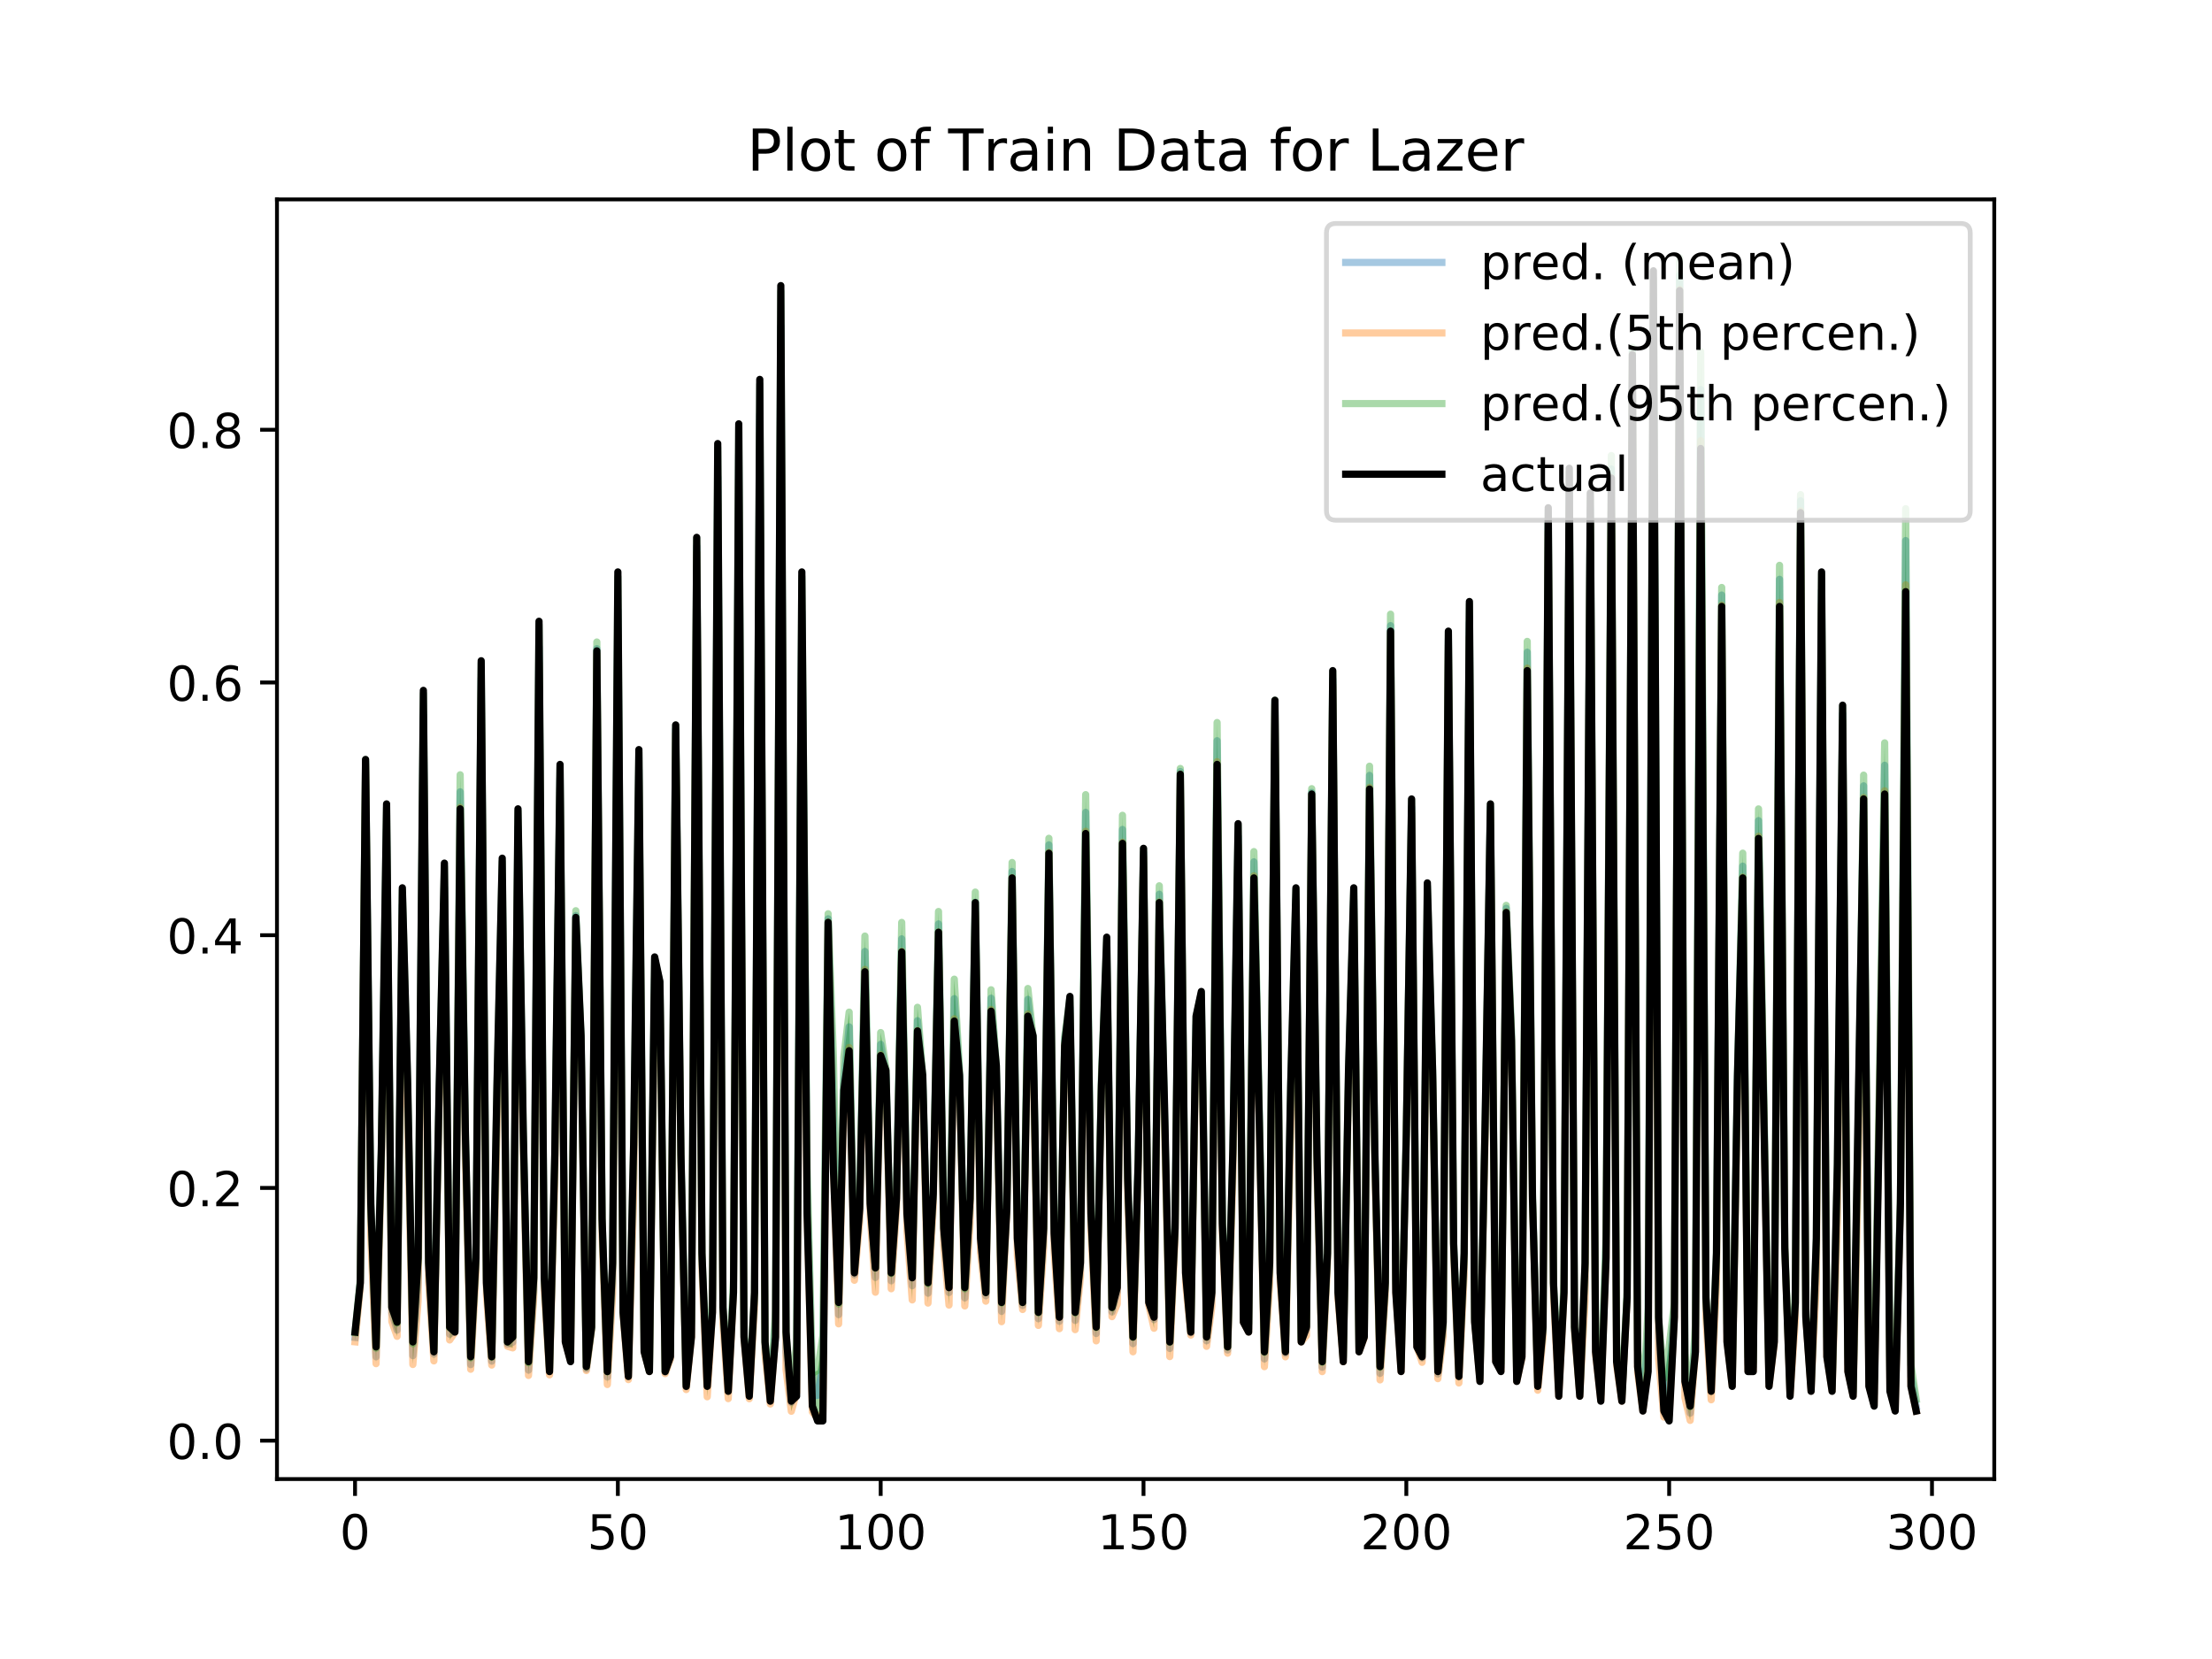 <?xml version="1.0" encoding="utf-8" standalone="no"?>
<!DOCTYPE svg PUBLIC "-//W3C//DTD SVG 1.1//EN"
  "http://www.w3.org/Graphics/SVG/1.1/DTD/svg11.dtd">
<!-- Created with matplotlib (http://matplotlib.org/) -->
<svg height="345pt" version="1.1" viewBox="0 0 460 345" width="460pt" xmlns="http://www.w3.org/2000/svg" xmlns:xlink="http://www.w3.org/1999/xlink">
 <defs>
  <style type="text/css">
*{stroke-linecap:butt;stroke-linejoin:round;}
  </style>
 </defs>
 <g id="figure_1">
  <g id="patch_1">
   <path d="M 0 345.6 
L 460.8 345.6 
L 460.8 0 
L 0 0 
z
" style="fill:#ffffff;"/>
  </g>
  <g id="axes_1">
   <g id="patch_2">
    <path d="M 57.6 307.584 
L 414.72 307.584 
L 414.72 41.472 
L 57.6 41.472 
z
" style="fill:#ffffff;"/>
   </g>
   <g id="PolyCollection_1">
    <path clip-path="url(#p6a849b1714)" d="M 73.833 277.132 
L 73.833 279.037 
L 74.926 267.666 
L 76.019 158.94 
L 77.112 257.078 
L 78.205 283.58 
L 79.298 242.571 
L 80.391 175.364 
L 81.485 274.806 
L 82.578 277.899 
L 83.671 190.361 
L 84.764 232.819 
L 85.857 283.754 
L 86.95 270.554 
L 88.043 152.17 
L 89.136 266.674 
L 90.229 283.006 
L 91.323 229.571 
L 92.416 187.491 
L 93.509 278.655 
L 94.602 277.058 
L 95.695 167.895 
L 96.788 241.206 
L 97.881 284.744 
L 98.974 264.83 
L 100.067 143.629 
L 101.161 269.25 
L 102.254 283.876 
L 103.347 235.721 
L 104.44 186.134 
L 105.533 279.963 
L 106.626 280.302 
L 107.719 174.661 
L 108.812 238.98 
L 109.905 286.032 
L 110.999 269.735 
L 112.092 137.909 
L 113.185 268.637 
L 114.278 285.915 
L 115.371 246.04 
L 116.464 163.846 
L 117.557 278.98 
L 118.65 282.962 
L 119.743 191.16 
L 120.837 217.413 
L 121.93 285.014 
L 123.023 276.644 
L 124.116 135.939 
L 125.209 256.988 
L 126.302 287.917 
L 127.395 268.961 
L 128.488 132.007 
L 129.581 273.567 
L 130.675 286.891 
L 131.768 248.546 
L 132.861 162.188 
L 133.954 281.06 
L 135.047 285.217 
L 136.14 206.719 
L 137.233 206.39 
L 138.326 285.655 
L 139.42 282.614 
L 140.513 152.613 
L 141.606 242.597 
L 142.699 288.965 
L 143.792 277.961 
L 144.885 114.861 
L 145.978 263.89 
L 147.071 290.47 
L 148.164 272.79 
L 149.258 104.288 
L 150.351 275.292 
L 151.444 290.854 
L 152.537 268.79 
L 153.63 99.704 
L 154.723 278.582 
L 155.816 290.871 
L 156.909 271.991 
L 158.002 90.171 
L 159.096 281.68 
L 160.189 291.973 
L 161.282 277.589 
L 162.375 72.49 
L 163.468 284.818 
L 164.561 293.481 
L 165.654 289.598 
L 166.747 133.535 
L 167.84 252.088 
L 168.934 293.6 
L 170.027 295.002 
L 171.12 293.833 
L 172.213 191.787 
L 173.306 242.004 
L 174.399 275.302 
L 175.492 228.781 
L 176.585 217.829 
L 177.678 266.238 
L 178.772 253.937 
L 179.865 201.582 
L 180.958 252.561 
L 182.051 268.723 
L 183.144 219.333 
L 184.237 225.606 
L 185.33 268.003 
L 186.423 251.519 
L 187.516 197.818 
L 188.61 255.948 
L 189.703 270.322 
L 190.796 214.291 
L 191.889 226.926 
L 192.982 270.985 
L 194.075 250.824 
L 195.168 193.82 
L 196.261 258.899 
L 197.354 271.397 
L 198.448 211.859 
L 199.541 225.721 
L 200.634 271.582 
L 201.727 254.385 
L 202.82 189.684 
L 203.913 260.574 
L 205.006 270.587 
L 206.099 209.934 
L 207.193 225.419 
L 208.286 274.855 
L 209.379 252.026 
L 210.472 182.522 
L 211.565 261.082 
L 212.658 272.319 
L 213.751 210.86 
L 214.844 221.023 
L 215.937 275.627 
L 217.031 259.434 
L 218.124 177.241 
L 219.217 259.955 
L 220.31 276.306 
L 221.403 217.303 
L 222.496 210.844 
L 223.589 276.506 
L 224.682 265.529 
L 225.775 172.864 
L 226.869 255.917 
L 227.962 278.841 
L 229.055 225.544 
L 230.148 199.163 
L 231.241 273.808 
L 232.334 271.194 
L 233.427 175.143 
L 234.52 249.296 
L 235.613 281.116 
L 236.707 243.214 
L 237.8 178.17 
L 238.893 271.42 
L 239.986 276.219 
L 241.079 187.555 
L 242.172 234.315 
L 243.265 282.112 
L 244.358 258.014 
L 245.451 160.976 
L 246.545 266.772 
L 247.638 277.64 
L 248.731 215.865 
L 249.824 210.029 
L 250.917 279.981 
L 252.01 271.579 
L 253.103 158.392 
L 254.196 256.619 
L 255.289 281.406 
L 256.383 244.67 
L 257.476 175.719 
L 258.569 274.915 
L 259.662 276.992 
L 260.755 182.131 
L 261.848 233.093 
L 262.941 284.207 
L 264.034 266.985 
L 265.127 146.583 
L 266.221 266.645 
L 267.314 282.159 
L 268.407 233.858 
L 269.5 189.003 
L 270.593 279.034 
L 271.686 277.737 
L 272.779 165.351 
L 273.872 244.167 
L 274.966 285.236 
L 276.059 262.869 
L 277.152 142.471 
L 278.245 270.027 
L 279.338 283.183 
L 280.431 225.689 
L 281.524 188.969 
L 282.617 281.065 
L 283.71 278.242 
L 284.804 163.732 
L 285.897 242.027 
L 286.99 286.958 
L 288.083 269.046 
L 289.176 131.692 
L 290.269 268.856 
L 291.362 285.201 
L 292.455 235.856 
L 293.548 169.154 
L 294.642 279.966 
L 295.735 283.305 
L 296.828 192.977 
L 297.921 224.339 
L 299.014 286.7 
L 300.107 277.918 
L 301.2 134.212 
L 302.293 260.741 
L 303.386 287.596 
L 304.48 265.161 
L 305.573 132.405 
L 306.666 274.922 
L 307.759 287.161 
L 308.852 236.41 
L 309.945 168.742 
L 311.038 283.057 
L 312.131 285.124 
L 313.224 189.65 
L 314.318 216.26 
L 315.411 287.234 
L 316.504 282.459 
L 317.597 138.93 
L 318.69 249.864 
L 319.783 289.099 
L 320.876 278.23 
L 321.969 110.528 
L 323.062 269.751 
L 324.156 290.35 
L 325.249 269.251 
L 326.342 105.249 
L 327.435 277.378 
L 328.528 290.327 
L 329.621 270.578 
L 330.714 108.011 
L 331.807 281.643 
L 332.9 291.247 
L 333.994 261.135 
L 335.087 99.374 
L 336.18 283.864 
L 337.273 291.366 
L 338.366 270.014 
L 339.459 73.697 
L 340.552 285.393 
L 341.645 293.37 
L 342.739 284.028 
L 343.832 76.73 
L 344.925 282.54 
L 346.018 294.694 
L 347.111 294.274 
L 348.204 273.664 
L 349.297 60.195 
L 350.39 290.62 
L 351.483 295.381 
L 352.577 280.808 
L 353.67 91.651 
L 354.763 274.03 
L 355.856 291.095 
L 356.949 267.09 
L 358.042 125.811 
L 359.135 278.899 
L 360.228 288.185 
L 361.321 227.818 
L 362.415 182.391 
L 363.508 285.087 
L 364.601 285.108 
L 365.694 173.88 
L 366.787 230.536 
L 367.88 288.23 
L 368.973 279.712 
L 370.066 125.282 
L 371.159 259.543 
L 372.253 290.209 
L 373.346 274.645 
L 374.439 106.251 
L 375.532 273.905 
L 376.625 289.283 
L 377.718 266.708 
L 378.811 125.641 
L 379.904 282.1 
L 380.997 289.253 
L 382.091 254.287 
L 383.184 149.838 
L 384.277 285.077 
L 385.37 290.273 
L 386.463 242.715 
L 387.556 165.849 
L 388.649 287.988 
L 389.742 292.178 
L 390.835 231.389 
L 391.929 164.435 
L 393.022 288.928 
L 394.115 293.268 
L 395.208 250.25 
L 396.301 121.611 
L 397.394 288.158 
L 398.487 293.418 
L 398.487 291.015 
L 398.487 291.015 
L 397.394 283.786 
L 396.301 105.786 
L 395.208 249.21 
L 394.115 288.729 
L 393.022 285.042 
L 391.929 154.486 
L 390.835 225.079 
L 389.742 287.563 
L 388.649 284.285 
L 387.556 161.195 
L 386.463 231.522 
L 385.37 289.348 
L 384.277 281.887 
L 383.184 146.841 
L 382.091 243.163 
L 380.997 288.062 
L 379.904 277.991 
L 378.811 119.386 
L 377.718 258.011 
L 376.625 287.909 
L 375.532 273.248 
L 374.439 102.861 
L 373.346 268.641 
L 372.253 288.393 
L 371.159 259.022 
L 370.066 117.567 
L 368.973 277.738 
L 367.88 286.587 
L 366.787 226.297 
L 365.694 168.218 
L 364.601 283.335 
L 363.508 282.136 
L 362.415 177.42 
L 361.321 223.38 
L 360.228 286.537 
L 359.135 275.093 
L 358.042 122.169 
L 356.949 260.82 
L 355.856 286.89 
L 354.763 270.044 
L 353.67 73.134 
L 352.577 275.511 
L 351.483 292.535 
L 350.39 281.482 
L 349.297 53.568 
L 348.204 270.842 
L 347.111 280.072 
L 346.018 286.69 
L 344.925 274.326 
L 343.832 57.948 
L 342.739 272.14 
L 341.645 291.375 
L 340.552 280.674 
L 339.459 72.219 
L 338.366 268.72 
L 337.273 290.07 
L 336.18 279.386 
L 335.087 94.736 
L 333.994 256.44 
L 332.9 288.809 
L 331.807 278.017 
L 330.714 102.918 
L 329.621 263.01 
L 328.528 289.307 
L 327.435 276.059 
L 326.342 98.16 
L 325.249 266.917 
L 324.156 286.394 
L 323.062 266.909 
L 321.969 106.036 
L 320.876 276.04 
L 319.783 286.945 
L 318.69 248.569 
L 317.597 133.38 
L 316.504 280.221 
L 315.411 286.023 
L 314.318 214.161 
L 313.224 188.276 
L 312.131 283.521 
L 311.038 281.055 
L 309.945 167.221 
L 308.852 233.037 
L 307.759 285.827 
L 306.666 274.133 
L 305.573 125.649 
L 304.48 261.042 
L 303.386 284.788 
L 302.293 258.585 
L 301.2 131.442 
L 300.107 275.223 
L 299.014 285.116 
L 297.921 222.721 
L 296.828 184.275 
L 295.735 281.623 
L 294.642 278.792 
L 293.548 166.362 
L 292.455 234.851 
L 291.362 282.872 
L 290.269 266.469 
L 289.176 127.725 
L 288.083 266.86 
L 286.99 284.324 
L 285.897 239.163 
L 284.804 159.335 
L 283.71 277.417 
L 282.617 280.259 
L 281.524 184.934 
L 280.431 222.863 
L 279.338 282.242 
L 278.245 267.54 
L 277.152 139.686 
L 276.059 260.649 
L 274.966 283.305 
L 273.872 240.267 
L 272.779 164.01 
L 271.686 275.57 
L 270.593 278.493 
L 269.5 184.936 
L 268.407 226.265 
L 267.314 280.994 
L 266.221 263.015 
L 265.127 145.625 
L 264.034 262.795 
L 262.941 281.232 
L 261.848 229.943 
L 260.755 177.097 
L 259.662 275.299 
L 258.569 273.199 
L 257.476 171.621 
L 256.383 239.154 
L 255.289 280.146 
L 254.196 252.035 
L 253.103 150.257 
L 252.01 267.983 
L 250.917 278.062 
L 249.824 206.55 
L 248.731 211.385 
L 247.638 276.844 
L 246.545 263.412 
L 245.451 159.81 
L 244.358 254.65 
L 243.265 279.139 
L 242.172 230.024 
L 241.079 184.208 
L 239.986 273 
L 238.893 269.78 
L 237.8 176.51 
L 236.707 240.625 
L 235.613 278.119 
L 234.52 244.622 
L 233.427 169.546 
L 232.334 266.627 
L 231.241 271.957 
L 230.148 195.302 
L 229.055 223.69 
L 227.962 276.075 
L 226.869 250.315 
L 225.775 165.252 
L 224.682 262.315 
L 223.589 273.024 
L 222.496 207.527 
L 221.403 215.659 
L 220.31 273.83 
L 219.217 254.21 
L 218.124 174.334 
L 217.031 255.331 
L 215.937 273.014 
L 214.844 215.704 
L 213.751 205.565 
L 212.658 270.882 
L 211.565 255.431 
L 210.472 179.364 
L 209.379 250.102 
L 208.286 270.98 
L 207.193 221.708 
L 206.099 205.829 
L 205.006 268.785 
L 203.913 255.633 
L 202.82 185.516 
L 201.727 249.254 
L 200.634 268.019 
L 199.541 222.546 
L 198.448 203.626 
L 197.354 266.889 
L 196.261 255.059 
L 195.168 189.553 
L 194.075 247.709 
L 192.982 266.952 
L 191.889 223.666 
L 190.796 209.475 
L 189.703 265.601 
L 188.61 250.887 
L 187.516 191.826 
L 186.423 247.807 
L 185.33 264.84 
L 184.237 222.169 
L 183.144 214.727 
L 182.051 263.708 
L 180.958 249.165 
L 179.865 194.664 
L 178.772 250.449 
L 177.678 264.251 
L 176.585 210.482 
L 175.492 219.769 
L 174.399 271.152 
L 173.306 219.607 
L 172.213 190.019 
L 171.12 277.771 
L 170.027 284.962 
L 168.934 285.582 
L 167.84 242.785 
L 166.747 119.926 
L 165.654 279.361 
L 164.561 290.043 
L 163.468 277.42 
L 162.375 60.597 
L 161.282 272.473 
L 160.189 289.639 
L 159.096 279.107 
L 158.002 79.948 
L 156.909 269.115 
L 155.816 287.606 
L 154.723 277.547 
L 153.63 88.868 
L 152.537 266.318 
L 151.444 286.917 
L 150.351 272.101 
L 149.258 93.067 
L 148.164 270.051 
L 147.071 285.39 
L 145.978 260.903 
L 144.885 111.981 
L 143.792 274.725 
L 142.699 287.862 
L 141.606 240.265 
L 140.513 150.815 
L 139.42 280.92 
L 138.326 285.18 
L 137.233 204.271 
L 136.14 199.578 
L 135.047 285.122 
L 133.954 280.527 
L 132.861 156.513 
L 131.768 239.018 
L 130.675 284.782 
L 129.581 272.602 
L 128.488 119.962 
L 127.395 263.192 
L 126.302 285.274 
L 125.209 253.575 
L 124.116 133.507 
L 123.023 276.02 
L 121.93 284.258 
L 120.837 215.596 
L 119.743 189.389 
L 118.65 280.42 
L 117.557 277.488 
L 116.464 159.334 
L 115.371 240.53 
L 114.278 284.525 
L 113.185 265.642 
L 112.092 129.92 
L 110.999 266.08 
L 109.905 283.406 
L 108.812 235.213 
L 107.719 168.686 
L 106.626 278.12 
L 105.533 279.106 
L 104.44 179.17 
L 103.347 226.629 
L 102.254 282.24 
L 101.161 265.802 
L 100.067 137.878 
L 98.974 261.637 
L 97.881 282.371 
L 96.788 236.226 
L 95.695 161.123 
L 94.602 276.443 
L 93.509 276.147 
L 92.416 180.243 
L 91.323 226.803 
L 90.229 280.534 
L 89.136 261.951 
L 88.043 144.241 
L 86.95 262.197 
L 85.857 279.443 
L 84.764 225.173 
L 83.671 185.12 
L 82.578 275.148 
L 81.485 271.887 
L 80.391 167.951 
L 79.298 239.336 
L 78.205 280.353 
L 77.112 250.474 
L 76.019 157.966 
L 74.926 265.964 
L 73.833 277.132 
z
" style="fill:#008000;fill-opacity:0.4;"/>
   </g>
   <g id="matplotlib.axis_1">
    <g id="xtick_1">
     <g id="line2d_1">
      <defs>
       <path d="M 0 0 
L 0 3.5 
" id="m2c2a3cfc69" style="stroke:#000000;stroke-width:0.8;"/>
      </defs>
      <g>
       <use style="stroke:#000000;stroke-width:0.8;" x="73.833" xlink:href="#m2c2a3cfc69" y="307.584"/>
      </g>
     </g>
     <g id="text_1">
      <!-- 0 -->
      <defs>
       <path d="M 31.781 66.406 
Q 24.172 66.406 20.328 58.906 
Q 16.5 51.422 16.5 36.375 
Q 16.5 21.391 20.328 13.891 
Q 24.172 6.391 31.781 6.391 
Q 39.453 6.391 43.281 13.891 
Q 47.125 21.391 47.125 36.375 
Q 47.125 51.422 43.281 58.906 
Q 39.453 66.406 31.781 66.406 
z
M 31.781 74.219 
Q 44.047 74.219 50.516 64.516 
Q 56.984 54.828 56.984 36.375 
Q 56.984 17.969 50.516 8.266 
Q 44.047 -1.422 31.781 -1.422 
Q 19.531 -1.422 13.062 8.266 
Q 6.594 17.969 6.594 36.375 
Q 6.594 54.828 13.062 64.516 
Q 19.531 74.219 31.781 74.219 
z
" id="DejaVuSans-30"/>
      </defs>
      <g transform="translate(70.651 322.182)scale(0.1 -0.1)">
       <use xlink:href="#DejaVuSans-30"/>
      </g>
     </g>
    </g>
    <g id="xtick_2">
     <g id="line2d_2">
      <g>
       <use style="stroke:#000000;stroke-width:0.8;" x="128.488" xlink:href="#m2c2a3cfc69" y="307.584"/>
      </g>
     </g>
     <g id="text_2">
      <!-- 50 -->
      <defs>
       <path d="M 10.797 72.906 
L 49.516 72.906 
L 49.516 64.594 
L 19.828 64.594 
L 19.828 46.734 
Q 21.969 47.469 24.109 47.828 
Q 26.266 48.188 28.422 48.188 
Q 40.625 48.188 47.75 41.5 
Q 54.891 34.812 54.891 23.391 
Q 54.891 11.625 47.562 5.094 
Q 40.234 -1.422 26.906 -1.422 
Q 22.312 -1.422 17.547 -0.641 
Q 12.797 0.141 7.719 1.703 
L 7.719 11.625 
Q 12.109 9.234 16.797 8.062 
Q 21.484 6.891 26.703 6.891 
Q 35.156 6.891 40.078 11.328 
Q 45.016 15.766 45.016 23.391 
Q 45.016 31 40.078 35.438 
Q 35.156 39.891 26.703 39.891 
Q 22.75 39.891 18.812 39.016 
Q 14.891 38.141 10.797 36.281 
z
" id="DejaVuSans-35"/>
      </defs>
      <g transform="translate(122.126 322.182)scale(0.1 -0.1)">
       <use xlink:href="#DejaVuSans-35"/>
       <use x="63.623" xlink:href="#DejaVuSans-30"/>
      </g>
     </g>
    </g>
    <g id="xtick_3">
     <g id="line2d_3">
      <g>
       <use style="stroke:#000000;stroke-width:0.8;" x="183.144" xlink:href="#m2c2a3cfc69" y="307.584"/>
      </g>
     </g>
     <g id="text_3">
      <!-- 100 -->
      <defs>
       <path d="M 12.406 8.297 
L 28.516 8.297 
L 28.516 63.922 
L 10.984 60.406 
L 10.984 69.391 
L 28.422 72.906 
L 38.281 72.906 
L 38.281 8.297 
L 54.391 8.297 
L 54.391 0 
L 12.406 0 
z
" id="DejaVuSans-31"/>
      </defs>
      <g transform="translate(173.6 322.182)scale(0.1 -0.1)">
       <use xlink:href="#DejaVuSans-31"/>
       <use x="63.623" xlink:href="#DejaVuSans-30"/>
       <use x="127.246" xlink:href="#DejaVuSans-30"/>
      </g>
     </g>
    </g>
    <g id="xtick_4">
     <g id="line2d_4">
      <g>
       <use style="stroke:#000000;stroke-width:0.8;" x="237.8" xlink:href="#m2c2a3cfc69" y="307.584"/>
      </g>
     </g>
     <g id="text_4">
      <!-- 150 -->
      <g transform="translate(228.256 322.182)scale(0.1 -0.1)">
       <use xlink:href="#DejaVuSans-31"/>
       <use x="63.623" xlink:href="#DejaVuSans-35"/>
       <use x="127.246" xlink:href="#DejaVuSans-30"/>
      </g>
     </g>
    </g>
    <g id="xtick_5">
     <g id="line2d_5">
      <g>
       <use style="stroke:#000000;stroke-width:0.8;" x="292.455" xlink:href="#m2c2a3cfc69" y="307.584"/>
      </g>
     </g>
     <g id="text_5">
      <!-- 200 -->
      <defs>
       <path d="M 19.188 8.297 
L 53.609 8.297 
L 53.609 0 
L 7.328 0 
L 7.328 8.297 
Q 12.938 14.109 22.625 23.891 
Q 32.328 33.688 34.812 36.531 
Q 39.547 41.844 41.422 45.531 
Q 43.312 49.219 43.312 52.781 
Q 43.312 58.594 39.234 62.25 
Q 35.156 65.922 28.609 65.922 
Q 23.969 65.922 18.812 64.312 
Q 13.672 62.703 7.812 59.422 
L 7.812 69.391 
Q 13.766 71.781 18.938 73 
Q 24.125 74.219 28.422 74.219 
Q 39.75 74.219 46.484 68.547 
Q 53.219 62.891 53.219 53.422 
Q 53.219 48.922 51.531 44.891 
Q 49.859 40.875 45.406 35.406 
Q 44.188 33.984 37.641 27.219 
Q 31.109 20.453 19.188 8.297 
z
" id="DejaVuSans-32"/>
      </defs>
      <g transform="translate(282.912 322.182)scale(0.1 -0.1)">
       <use xlink:href="#DejaVuSans-32"/>
       <use x="63.623" xlink:href="#DejaVuSans-30"/>
       <use x="127.246" xlink:href="#DejaVuSans-30"/>
      </g>
     </g>
    </g>
    <g id="xtick_6">
     <g id="line2d_6">
      <g>
       <use style="stroke:#000000;stroke-width:0.8;" x="347.111" xlink:href="#m2c2a3cfc69" y="307.584"/>
      </g>
     </g>
     <g id="text_6">
      <!-- 250 -->
      <g transform="translate(337.567 322.182)scale(0.1 -0.1)">
       <use xlink:href="#DejaVuSans-32"/>
       <use x="63.623" xlink:href="#DejaVuSans-35"/>
       <use x="127.246" xlink:href="#DejaVuSans-30"/>
      </g>
     </g>
    </g>
    <g id="xtick_7">
     <g id="line2d_7">
      <g>
       <use style="stroke:#000000;stroke-width:0.8;" x="401.767" xlink:href="#m2c2a3cfc69" y="307.584"/>
      </g>
     </g>
     <g id="text_7">
      <!-- 300 -->
      <defs>
       <path d="M 40.578 39.312 
Q 47.656 37.797 51.625 33 
Q 55.609 28.219 55.609 21.188 
Q 55.609 10.406 48.188 4.484 
Q 40.766 -1.422 27.094 -1.422 
Q 22.516 -1.422 17.656 -0.516 
Q 12.797 0.391 7.625 2.203 
L 7.625 11.719 
Q 11.719 9.328 16.594 8.109 
Q 21.484 6.891 26.812 6.891 
Q 36.078 6.891 40.938 10.547 
Q 45.797 14.203 45.797 21.188 
Q 45.797 27.641 41.281 31.266 
Q 36.766 34.906 28.719 34.906 
L 20.219 34.906 
L 20.219 43.016 
L 29.109 43.016 
Q 36.375 43.016 40.234 45.922 
Q 44.094 48.828 44.094 54.297 
Q 44.094 59.906 40.109 62.906 
Q 36.141 65.922 28.719 65.922 
Q 24.656 65.922 20.016 65.031 
Q 15.375 64.156 9.812 62.312 
L 9.812 71.094 
Q 15.438 72.656 20.344 73.438 
Q 25.25 74.219 29.594 74.219 
Q 40.828 74.219 47.359 69.109 
Q 53.906 64.016 53.906 55.328 
Q 53.906 49.266 50.438 45.094 
Q 46.969 40.922 40.578 39.312 
z
" id="DejaVuSans-33"/>
      </defs>
      <g transform="translate(392.223 322.182)scale(0.1 -0.1)">
       <use xlink:href="#DejaVuSans-33"/>
       <use x="63.623" xlink:href="#DejaVuSans-30"/>
       <use x="127.246" xlink:href="#DejaVuSans-30"/>
      </g>
     </g>
    </g>
   </g>
   <g id="matplotlib.axis_2">
    <g id="ytick_1">
     <g id="line2d_8">
      <defs>
       <path d="M 0 0 
L -3.5 0 
" id="m2bbc1c40f9" style="stroke:#000000;stroke-width:0.8;"/>
      </defs>
      <g>
       <use style="stroke:#000000;stroke-width:0.8;" x="57.6" xlink:href="#m2bbc1c40f9" y="299.594"/>
      </g>
     </g>
     <g id="text_8">
      <!-- 0.0 -->
      <defs>
       <path d="M 10.688 12.406 
L 21 12.406 
L 21 0 
L 10.688 0 
z
" id="DejaVuSans-2e"/>
      </defs>
      <g transform="translate(34.697 303.393)scale(0.1 -0.1)">
       <use xlink:href="#DejaVuSans-30"/>
       <use x="63.623" xlink:href="#DejaVuSans-2e"/>
       <use x="95.41" xlink:href="#DejaVuSans-30"/>
      </g>
     </g>
    </g>
    <g id="ytick_2">
     <g id="line2d_9">
      <g>
       <use style="stroke:#000000;stroke-width:0.8;" x="57.6" xlink:href="#m2bbc1c40f9" y="247.038"/>
      </g>
     </g>
     <g id="text_9">
      <!-- 0.2 -->
      <g transform="translate(34.697 250.837)scale(0.1 -0.1)">
       <use xlink:href="#DejaVuSans-30"/>
       <use x="63.623" xlink:href="#DejaVuSans-2e"/>
       <use x="95.41" xlink:href="#DejaVuSans-32"/>
      </g>
     </g>
    </g>
    <g id="ytick_3">
     <g id="line2d_10">
      <g>
       <use style="stroke:#000000;stroke-width:0.8;" x="57.6" xlink:href="#m2bbc1c40f9" y="194.482"/>
      </g>
     </g>
     <g id="text_10">
      <!-- 0.4 -->
      <defs>
       <path d="M 37.797 64.312 
L 12.891 25.391 
L 37.797 25.391 
z
M 35.203 72.906 
L 47.609 72.906 
L 47.609 25.391 
L 58.016 25.391 
L 58.016 17.188 
L 47.609 17.188 
L 47.609 0 
L 37.797 0 
L 37.797 17.188 
L 4.891 17.188 
L 4.891 26.703 
z
" id="DejaVuSans-34"/>
      </defs>
      <g transform="translate(34.697 198.281)scale(0.1 -0.1)">
       <use xlink:href="#DejaVuSans-30"/>
       <use x="63.623" xlink:href="#DejaVuSans-2e"/>
       <use x="95.41" xlink:href="#DejaVuSans-34"/>
      </g>
     </g>
    </g>
    <g id="ytick_4">
     <g id="line2d_11">
      <g>
       <use style="stroke:#000000;stroke-width:0.8;" x="57.6" xlink:href="#m2bbc1c40f9" y="141.926"/>
      </g>
     </g>
     <g id="text_11">
      <!-- 0.6 -->
      <defs>
       <path d="M 33.016 40.375 
Q 26.375 40.375 22.484 35.828 
Q 18.609 31.297 18.609 23.391 
Q 18.609 15.531 22.484 10.953 
Q 26.375 6.391 33.016 6.391 
Q 39.656 6.391 43.531 10.953 
Q 47.406 15.531 47.406 23.391 
Q 47.406 31.297 43.531 35.828 
Q 39.656 40.375 33.016 40.375 
z
M 52.594 71.297 
L 52.594 62.312 
Q 48.875 64.062 45.094 64.984 
Q 41.312 65.922 37.594 65.922 
Q 27.828 65.922 22.672 59.328 
Q 17.531 52.734 16.797 39.406 
Q 19.672 43.656 24.016 45.922 
Q 28.375 48.188 33.594 48.188 
Q 44.578 48.188 50.953 41.516 
Q 57.328 34.859 57.328 23.391 
Q 57.328 12.156 50.688 5.359 
Q 44.047 -1.422 33.016 -1.422 
Q 20.359 -1.422 13.672 8.266 
Q 6.984 17.969 6.984 36.375 
Q 6.984 53.656 15.188 63.938 
Q 23.391 74.219 37.203 74.219 
Q 40.922 74.219 44.703 73.484 
Q 48.484 72.75 52.594 71.297 
z
" id="DejaVuSans-36"/>
      </defs>
      <g transform="translate(34.697 145.725)scale(0.1 -0.1)">
       <use xlink:href="#DejaVuSans-30"/>
       <use x="63.623" xlink:href="#DejaVuSans-2e"/>
       <use x="95.41" xlink:href="#DejaVuSans-36"/>
      </g>
     </g>
    </g>
    <g id="ytick_5">
     <g id="line2d_12">
      <g>
       <use style="stroke:#000000;stroke-width:0.8;" x="57.6" xlink:href="#m2bbc1c40f9" y="89.37"/>
      </g>
     </g>
     <g id="text_12">
      <!-- 0.8 -->
      <defs>
       <path d="M 31.781 34.625 
Q 24.75 34.625 20.719 30.859 
Q 16.703 27.094 16.703 20.516 
Q 16.703 13.922 20.719 10.156 
Q 24.75 6.391 31.781 6.391 
Q 38.812 6.391 42.859 10.172 
Q 46.922 13.969 46.922 20.516 
Q 46.922 27.094 42.891 30.859 
Q 38.875 34.625 31.781 34.625 
z
M 21.922 38.812 
Q 15.578 40.375 12.031 44.719 
Q 8.5 49.078 8.5 55.328 
Q 8.5 64.062 14.719 69.141 
Q 20.953 74.219 31.781 74.219 
Q 42.672 74.219 48.875 69.141 
Q 55.078 64.062 55.078 55.328 
Q 55.078 49.078 51.531 44.719 
Q 48 40.375 41.703 38.812 
Q 48.828 37.156 52.797 32.312 
Q 56.781 27.484 56.781 20.516 
Q 56.781 9.906 50.312 4.234 
Q 43.844 -1.422 31.781 -1.422 
Q 19.734 -1.422 13.25 4.234 
Q 6.781 9.906 6.781 20.516 
Q 6.781 27.484 10.781 32.312 
Q 14.797 37.156 21.922 38.812 
z
M 18.312 54.391 
Q 18.312 48.734 21.844 45.562 
Q 25.391 42.391 31.781 42.391 
Q 38.141 42.391 41.719 45.562 
Q 45.312 48.734 45.312 54.391 
Q 45.312 60.062 41.719 63.234 
Q 38.141 66.406 31.781 66.406 
Q 25.391 66.406 21.844 63.234 
Q 18.312 60.062 18.312 54.391 
z
" id="DejaVuSans-38"/>
      </defs>
      <g transform="translate(34.697 93.169)scale(0.1 -0.1)">
       <use xlink:href="#DejaVuSans-30"/>
       <use x="63.623" xlink:href="#DejaVuSans-2e"/>
       <use x="95.41" xlink:href="#DejaVuSans-38"/>
      </g>
     </g>
    </g>
   </g>
   <g id="line2d_13">
    <path clip-path="url(#p6a849b1714)" d="M 73.833 278.12 
L 74.926 266.797 
L 76.019 158.389 
L 77.112 253.274 
L 78.205 282.161 
L 79.298 241.244 
L 80.391 172.501 
L 81.485 272.986 
L 82.578 276.61 
L 83.671 188.21 
L 84.764 229.202 
L 85.857 281.924 
L 86.95 266.653 
L 88.043 148.746 
L 89.136 263.879 
L 90.229 281.601 
L 91.323 228.036 
L 92.416 184.673 
L 93.509 277.453 
L 94.602 276.818 
L 95.695 164.665 
L 96.788 238.711 
L 97.881 283.78 
L 98.974 262.874 
L 100.067 141.103 
L 101.161 267.324 
L 102.254 283.069 
L 104.44 183.385 
L 105.533 279.52 
L 106.626 279.121 
L 107.719 172.024 
L 108.812 237.279 
L 109.905 284.928 
L 110.999 268.274 
L 112.092 134.565 
L 113.185 266.771 
L 114.278 285.221 
L 115.371 243.671 
L 116.464 161.863 
L 117.557 278.229 
L 118.65 281.535 
L 119.743 190.407 
L 120.837 216.673 
L 121.93 284.683 
L 123.023 276.332 
L 124.116 134.887 
L 125.209 255.241 
L 126.302 286.371 
L 127.395 266.615 
L 128.488 126.823 
L 129.581 273.038 
L 130.675 285.944 
L 131.768 244.911 
L 132.861 160.076 
L 133.954 280.729 
L 135.047 285.169 
L 136.14 203.575 
L 137.233 205.384 
L 138.326 285.367 
L 139.42 281.865 
L 140.513 151.623 
L 141.606 241.611 
L 142.699 288.385 
L 143.792 276.584 
L 144.885 113.594 
L 145.978 262.745 
L 147.071 288.027 
L 148.164 271.505 
L 149.258 99.141 
L 150.351 273.803 
L 151.444 289.001 
L 152.537 267.853 
L 153.63 94.584 
L 154.723 278.058 
L 155.816 289.528 
L 156.909 270.918 
L 158.002 86.179 
L 159.096 280.16 
L 160.189 290.955 
L 161.282 274.647 
L 162.375 67.802 
L 163.468 281.114 
L 164.561 291.663 
L 165.654 284.038 
L 166.747 127.283 
L 167.84 247.97 
L 168.934 290.322 
L 170.027 290.148 
L 171.12 284.024 
L 172.213 191.07 
L 174.399 273.387 
L 175.492 224.907 
L 176.585 213.54 
L 177.678 265.102 
L 178.772 251.974 
L 179.865 197.862 
L 180.958 250.723 
L 182.051 265.66 
L 183.144 217.172 
L 184.237 223.556 
L 185.33 266.352 
L 186.423 249.568 
L 187.516 195.24 
L 188.61 253.147 
L 189.703 267.38 
L 190.796 212.264 
L 191.889 224.948 
L 192.982 268.925 
L 194.075 249.008 
L 195.168 192.134 
L 196.261 256.584 
L 197.354 268.788 
L 198.448 207.681 
L 199.541 224.004 
L 200.634 269.913 
L 201.727 251.165 
L 202.82 187.628 
L 203.913 257.949 
L 205.006 269.456 
L 206.099 207.582 
L 207.193 223.378 
L 208.286 272.713 
L 209.379 251.138 
L 210.472 181.229 
L 211.565 258.063 
L 212.658 271.483 
L 213.751 207.834 
L 214.844 218.333 
L 215.937 274.235 
L 217.031 256.883 
L 218.124 175.695 
L 219.217 256.927 
L 220.31 274.773 
L 221.403 216.291 
L 222.496 209.494 
L 223.589 274.591 
L 224.682 263.59 
L 225.775 168.941 
L 226.869 252.924 
L 227.962 277.31 
L 229.055 224.523 
L 230.148 197.688 
L 231.241 272.826 
L 232.334 268.616 
L 233.427 172.494 
L 234.52 246.5 
L 235.613 279.418 
L 236.707 241.703 
L 237.8 177.344 
L 238.893 270.665 
L 239.986 274.434 
L 241.079 185.959 
L 243.265 280.414 
L 244.358 256.105 
L 245.451 160.446 
L 246.545 264.989 
L 247.638 277.182 
L 248.731 213.203 
L 249.824 208.694 
L 250.917 278.831 
L 252.01 269.526 
L 253.103 154.039 
L 254.196 254.353 
L 255.289 280.743 
L 256.383 241.484 
L 257.476 173.925 
L 258.569 274.178 
L 259.662 276.319 
L 260.755 179.231 
L 262.941 282.603 
L 264.034 264.707 
L 265.127 145.988 
L 266.221 264.795 
L 267.314 281.458 
L 268.407 230.425 
L 269.5 187.161 
L 270.593 278.764 
L 271.686 276.48 
L 272.779 164.796 
L 273.872 242.198 
L 274.966 284.335 
L 276.059 261.615 
L 277.152 141.24 
L 278.245 268.787 
L 279.338 282.831 
L 280.431 224.507 
L 281.524 187.144 
L 282.617 280.645 
L 283.71 277.884 
L 284.804 161.251 
L 285.897 240.53 
L 286.99 285.597 
L 288.083 267.934 
L 289.176 130.108 
L 290.269 267.957 
L 291.362 284.286 
L 292.455 235.259 
L 293.548 167.888 
L 294.642 279.241 
L 295.735 282.381 
L 296.828 189.07 
L 297.921 223.586 
L 299.014 285.731 
L 300.107 276.838 
L 301.2 132.914 
L 302.293 259.502 
L 303.386 286.207 
L 304.48 263.63 
L 305.573 129.451 
L 306.666 274.544 
L 307.759 286.399 
L 308.852 234.671 
L 309.945 167.885 
L 311.038 282.052 
L 312.131 284.298 
L 313.224 188.884 
L 314.318 215.042 
L 315.411 286.688 
L 316.504 281.549 
L 317.597 135.633 
L 318.69 249.237 
L 319.783 288.095 
L 320.876 276.978 
L 321.969 108.745 
L 323.062 268.341 
L 324.156 288.87 
L 325.249 268.27 
L 326.342 102.613 
L 327.435 276.721 
L 328.528 289.882 
L 329.621 266.676 
L 330.714 105.758 
L 331.807 280.164 
L 332.9 290.028 
L 333.994 258.278 
L 335.087 97.528 
L 336.18 282.026 
L 337.273 290.848 
L 338.366 269.486 
L 339.459 72.984 
L 340.552 283.335 
L 341.645 292.479 
L 342.739 276.836 
L 343.832 68.709 
L 344.925 278.288 
L 346.018 291.403 
L 347.111 286.182 
L 348.204 271.994 
L 349.297 57.209 
L 350.39 286.369 
L 351.483 293.883 
L 352.577 278.126 
L 353.67 81.013 
L 354.763 272.03 
L 355.856 289.08 
L 356.949 263.685 
L 358.042 123.746 
L 359.135 277.105 
L 360.228 287.301 
L 361.321 225.089 
L 362.415 180.12 
L 363.508 283.676 
L 364.601 284.182 
L 365.694 170.657 
L 367.88 287.451 
L 368.973 278.813 
L 370.066 120.473 
L 371.159 259.309 
L 372.253 289.195 
L 373.346 271.438 
L 374.439 104.146 
L 375.532 273.599 
L 376.625 288.668 
L 377.718 262.404 
L 378.811 122.761 
L 379.904 280.477 
L 380.997 288.635 
L 382.091 249.738 
L 383.184 148.401 
L 384.277 283.553 
L 385.37 289.739 
L 386.463 237.308 
L 387.556 163.422 
L 388.649 285.883 
L 389.742 289.931 
L 390.835 227.986 
L 391.929 159.14 
L 393.022 286.554 
L 394.115 291.197 
L 395.208 249.696 
L 396.301 112.419 
L 397.394 286.202 
L 398.487 292.488 
L 398.487 292.488 
" style="fill:none;opacity:0.4;stroke:#1f77b4;stroke-linecap:square;stroke-width:1.5;"/>
   </g>
   <g id="line2d_14">
    <path clip-path="url(#p6a849b1714)" d="M 73.833 279.037 
L 74.926 267.666 
L 76.019 158.94 
L 77.112 257.078 
L 78.205 283.58 
L 79.298 242.571 
L 80.391 175.364 
L 81.485 274.806 
L 82.578 277.899 
L 83.671 190.361 
L 84.764 232.819 
L 85.857 283.754 
L 86.95 270.554 
L 88.043 152.17 
L 89.136 266.674 
L 90.229 283.006 
L 91.323 229.571 
L 92.416 187.491 
L 93.509 278.655 
L 94.602 277.058 
L 95.695 167.895 
L 96.788 241.206 
L 97.881 284.744 
L 98.974 264.83 
L 100.067 143.629 
L 101.161 269.25 
L 102.254 283.876 
L 104.44 186.134 
L 105.533 279.963 
L 106.626 280.302 
L 107.719 174.661 
L 108.812 238.98 
L 109.905 286.032 
L 110.999 269.735 
L 112.092 137.909 
L 113.185 268.637 
L 114.278 285.915 
L 115.371 246.04 
L 116.464 163.846 
L 117.557 278.98 
L 118.65 282.962 
L 119.743 191.16 
L 120.837 217.413 
L 121.93 285.014 
L 123.023 276.644 
L 124.116 135.939 
L 125.209 256.988 
L 126.302 287.917 
L 127.395 268.961 
L 128.488 132.007 
L 129.581 273.567 
L 130.675 286.891 
L 131.768 248.546 
L 132.861 162.188 
L 133.954 281.06 
L 135.047 285.217 
L 136.14 206.719 
L 137.233 206.39 
L 138.326 285.655 
L 139.42 282.614 
L 140.513 152.613 
L 141.606 242.597 
L 142.699 288.965 
L 143.792 277.961 
L 144.885 114.861 
L 145.978 263.89 
L 147.071 290.47 
L 148.164 272.79 
L 149.258 104.288 
L 150.351 275.292 
L 151.444 290.854 
L 152.537 268.79 
L 153.63 99.704 
L 154.723 278.582 
L 155.816 290.871 
L 156.909 271.991 
L 158.002 90.171 
L 159.096 281.68 
L 160.189 291.973 
L 161.282 277.589 
L 162.375 72.49 
L 163.468 284.818 
L 164.561 293.481 
L 165.654 289.598 
L 166.747 133.535 
L 167.84 252.088 
L 168.934 293.6 
L 170.027 295.002 
L 171.12 293.833 
L 172.213 191.787 
L 173.306 242.004 
L 174.399 275.302 
L 175.492 228.781 
L 176.585 217.829 
L 177.678 266.238 
L 178.772 253.937 
L 179.865 201.582 
L 180.958 252.561 
L 182.051 268.723 
L 183.144 219.333 
L 184.237 225.606 
L 185.33 268.003 
L 186.423 251.519 
L 187.516 197.818 
L 188.61 255.948 
L 189.703 270.322 
L 190.796 214.291 
L 191.889 226.926 
L 192.982 270.985 
L 194.075 250.824 
L 195.168 193.82 
L 196.261 258.899 
L 197.354 271.397 
L 198.448 211.859 
L 199.541 225.721 
L 200.634 271.582 
L 201.727 254.385 
L 202.82 189.684 
L 203.913 260.574 
L 205.006 270.587 
L 206.099 209.934 
L 207.193 225.419 
L 208.286 274.855 
L 209.379 252.026 
L 210.472 182.522 
L 211.565 261.082 
L 212.658 272.319 
L 213.751 210.86 
L 214.844 221.023 
L 215.937 275.627 
L 217.031 259.434 
L 218.124 177.241 
L 219.217 259.955 
L 220.31 276.306 
L 221.403 217.303 
L 222.496 210.844 
L 223.589 276.506 
L 224.682 265.529 
L 225.775 172.864 
L 226.869 255.917 
L 227.962 278.841 
L 229.055 225.544 
L 230.148 199.163 
L 231.241 273.808 
L 232.334 271.194 
L 233.427 175.143 
L 234.52 249.296 
L 235.613 281.116 
L 236.707 243.214 
L 237.8 178.17 
L 238.893 271.42 
L 239.986 276.219 
L 241.079 187.555 
L 243.265 282.112 
L 244.358 258.014 
L 245.451 160.976 
L 246.545 266.772 
L 247.638 277.64 
L 248.731 215.865 
L 249.824 210.029 
L 250.917 279.981 
L 252.01 271.579 
L 253.103 158.392 
L 254.196 256.619 
L 255.289 281.406 
L 256.383 244.67 
L 257.476 175.719 
L 258.569 274.915 
L 259.662 276.992 
L 260.755 182.131 
L 262.941 284.207 
L 264.034 266.985 
L 265.127 146.583 
L 266.221 266.645 
L 267.314 282.159 
L 269.5 189.003 
L 270.593 279.034 
L 271.686 277.737 
L 272.779 165.351 
L 273.872 244.167 
L 274.966 285.236 
L 276.059 262.869 
L 277.152 142.471 
L 278.245 270.027 
L 279.338 283.183 
L 280.431 225.689 
L 281.524 188.969 
L 282.617 281.065 
L 283.71 278.242 
L 284.804 163.732 
L 285.897 242.027 
L 286.99 286.958 
L 288.083 269.046 
L 289.176 131.692 
L 290.269 268.856 
L 291.362 285.201 
L 292.455 235.856 
L 293.548 169.154 
L 294.642 279.966 
L 295.735 283.305 
L 296.828 192.977 
L 297.921 224.339 
L 299.014 286.7 
L 300.107 277.918 
L 301.2 134.212 
L 302.293 260.741 
L 303.386 287.596 
L 304.48 265.161 
L 305.573 132.405 
L 306.666 274.922 
L 307.759 287.161 
L 308.852 236.41 
L 309.945 168.742 
L 311.038 283.057 
L 312.131 285.124 
L 313.224 189.65 
L 314.318 216.26 
L 315.411 287.234 
L 316.504 282.459 
L 317.597 138.93 
L 318.69 249.864 
L 319.783 289.099 
L 320.876 278.23 
L 321.969 110.528 
L 323.062 269.751 
L 324.156 290.35 
L 325.249 269.251 
L 326.342 105.249 
L 327.435 277.378 
L 328.528 290.327 
L 329.621 270.578 
L 330.714 108.011 
L 331.807 281.643 
L 332.9 291.247 
L 333.994 261.135 
L 335.087 99.374 
L 336.18 283.864 
L 337.273 291.366 
L 338.366 270.014 
L 339.459 73.697 
L 340.552 285.393 
L 341.645 293.37 
L 342.739 284.028 
L 343.832 76.73 
L 344.925 282.54 
L 346.018 294.694 
L 347.111 294.274 
L 348.204 273.664 
L 349.297 60.195 
L 350.39 290.62 
L 351.483 295.381 
L 352.577 280.808 
L 353.67 91.651 
L 354.763 274.03 
L 355.856 291.095 
L 356.949 267.09 
L 358.042 125.811 
L 359.135 278.899 
L 360.228 288.185 
L 361.321 227.818 
L 362.415 182.391 
L 363.508 285.087 
L 364.601 285.108 
L 365.694 173.88 
L 367.88 288.23 
L 368.973 279.712 
L 370.066 125.282 
L 371.159 259.543 
L 372.253 290.209 
L 373.346 274.645 
L 374.439 106.251 
L 375.532 273.905 
L 376.625 289.283 
L 377.718 266.708 
L 378.811 125.641 
L 379.904 282.1 
L 380.997 289.253 
L 382.091 254.287 
L 383.184 149.838 
L 384.277 285.077 
L 385.37 290.273 
L 386.463 242.715 
L 387.556 165.849 
L 388.649 287.988 
L 389.742 292.178 
L 391.929 164.435 
L 393.022 288.928 
L 394.115 293.268 
L 395.208 250.25 
L 396.301 121.611 
L 397.394 288.158 
L 398.487 293.418 
L 398.487 293.418 
" style="fill:none;opacity:0.4;stroke:#ff7f0e;stroke-linecap:square;stroke-width:1.5;"/>
   </g>
   <g id="line2d_15">
    <path clip-path="url(#p6a849b1714)" d="M 73.833 277.132 
L 74.926 265.964 
L 76.019 157.966 
L 77.112 250.474 
L 78.205 280.353 
L 79.298 239.336 
L 80.391 167.951 
L 81.485 271.887 
L 82.578 275.148 
L 83.671 185.12 
L 84.764 225.173 
L 85.857 279.443 
L 86.95 262.197 
L 88.043 144.241 
L 89.136 261.951 
L 90.229 280.534 
L 91.323 226.803 
L 92.416 180.243 
L 93.509 276.147 
L 94.602 276.443 
L 95.695 161.123 
L 96.788 236.226 
L 97.881 282.371 
L 98.974 261.637 
L 100.067 137.878 
L 101.161 265.802 
L 102.254 282.24 
L 103.347 226.629 
L 104.44 179.17 
L 105.533 279.106 
L 106.626 278.12 
L 107.719 168.686 
L 108.812 235.213 
L 109.905 283.406 
L 110.999 266.08 
L 112.092 129.92 
L 113.185 265.642 
L 114.278 284.525 
L 115.371 240.53 
L 116.464 159.334 
L 117.557 277.488 
L 118.65 280.42 
L 119.743 189.389 
L 120.837 215.596 
L 121.93 284.258 
L 123.023 276.02 
L 124.116 133.507 
L 125.209 253.575 
L 126.302 285.274 
L 127.395 263.192 
L 128.488 119.962 
L 129.581 272.602 
L 130.675 284.782 
L 131.768 239.018 
L 132.861 156.513 
L 133.954 280.527 
L 135.047 285.122 
L 136.14 199.578 
L 137.233 204.271 
L 138.326 285.18 
L 139.42 280.92 
L 140.513 150.815 
L 141.606 240.265 
L 142.699 287.862 
L 143.792 274.725 
L 144.885 111.981 
L 145.978 260.903 
L 147.071 285.39 
L 148.164 270.051 
L 149.258 93.067 
L 150.351 272.101 
L 151.444 286.917 
L 152.537 266.318 
L 153.63 88.868 
L 154.723 277.547 
L 155.816 287.606 
L 156.909 269.115 
L 158.002 79.948 
L 159.096 279.107 
L 160.189 289.639 
L 161.282 272.473 
L 162.375 60.597 
L 163.468 277.42 
L 164.561 290.043 
L 165.654 279.361 
L 166.747 119.926 
L 167.84 242.785 
L 168.934 285.582 
L 170.027 284.962 
L 171.12 277.771 
L 172.213 190.019 
L 173.306 219.607 
L 174.399 271.152 
L 175.492 219.769 
L 176.585 210.482 
L 177.678 264.251 
L 178.772 250.449 
L 179.865 194.664 
L 180.958 249.165 
L 182.051 263.708 
L 183.144 214.727 
L 184.237 222.169 
L 185.33 264.84 
L 186.423 247.807 
L 187.516 191.826 
L 188.61 250.887 
L 189.703 265.601 
L 190.796 209.475 
L 191.889 223.666 
L 192.982 266.952 
L 194.075 247.709 
L 195.168 189.553 
L 196.261 255.059 
L 197.354 266.889 
L 198.448 203.626 
L 199.541 222.546 
L 200.634 268.019 
L 201.727 249.254 
L 202.82 185.516 
L 203.913 255.633 
L 205.006 268.785 
L 206.099 205.829 
L 207.193 221.708 
L 208.286 270.98 
L 209.379 250.102 
L 210.472 179.364 
L 211.565 255.431 
L 212.658 270.882 
L 213.751 205.565 
L 214.844 215.704 
L 215.937 273.014 
L 217.031 255.331 
L 218.124 174.334 
L 219.217 254.21 
L 220.31 273.83 
L 221.403 215.659 
L 222.496 207.527 
L 223.589 273.024 
L 224.682 262.315 
L 225.775 165.252 
L 226.869 250.315 
L 227.962 276.075 
L 229.055 223.69 
L 230.148 195.302 
L 231.241 271.957 
L 232.334 266.627 
L 233.427 169.546 
L 234.52 244.622 
L 235.613 278.119 
L 236.707 240.625 
L 237.8 176.51 
L 238.893 269.78 
L 239.986 273 
L 241.079 184.208 
L 243.265 279.139 
L 244.358 254.65 
L 245.451 159.81 
L 246.545 263.412 
L 247.638 276.844 
L 248.731 211.385 
L 249.824 206.55 
L 250.917 278.062 
L 252.01 267.983 
L 253.103 150.257 
L 254.196 252.035 
L 255.289 280.146 
L 256.383 239.154 
L 257.476 171.621 
L 258.569 273.199 
L 259.662 275.299 
L 260.755 177.097 
L 262.941 281.232 
L 264.034 262.795 
L 265.127 145.625 
L 266.221 263.015 
L 267.314 280.994 
L 268.407 226.265 
L 269.5 184.936 
L 270.593 278.493 
L 271.686 275.57 
L 272.779 164.01 
L 273.872 240.267 
L 274.966 283.305 
L 276.059 260.649 
L 277.152 139.686 
L 278.245 267.54 
L 279.338 282.242 
L 280.431 222.863 
L 281.524 184.934 
L 282.617 280.259 
L 283.71 277.417 
L 284.804 159.335 
L 285.897 239.163 
L 286.99 284.324 
L 288.083 266.86 
L 289.176 127.725 
L 290.269 266.469 
L 291.362 282.872 
L 292.455 234.851 
L 293.548 166.362 
L 294.642 278.792 
L 295.735 281.623 
L 296.828 184.275 
L 297.921 222.721 
L 299.014 285.116 
L 300.107 275.223 
L 301.2 131.442 
L 302.293 258.585 
L 303.386 284.788 
L 304.48 261.042 
L 305.573 125.649 
L 306.666 274.133 
L 307.759 285.827 
L 308.852 233.037 
L 309.945 167.221 
L 311.038 281.055 
L 312.131 283.521 
L 313.224 188.276 
L 314.318 214.161 
L 315.411 286.023 
L 316.504 280.221 
L 317.597 133.38 
L 318.69 248.569 
L 319.783 286.945 
L 320.876 276.04 
L 321.969 106.036 
L 323.062 266.909 
L 324.156 286.394 
L 325.249 266.917 
L 326.342 98.16 
L 327.435 276.059 
L 328.528 289.307 
L 329.621 263.01 
L 330.714 102.918 
L 331.807 278.017 
L 332.9 288.809 
L 333.994 256.44 
L 335.087 94.736 
L 336.18 279.386 
L 337.273 290.07 
L 338.366 268.72 
L 339.459 72.219 
L 340.552 280.674 
L 341.645 291.375 
L 342.739 272.14 
L 343.832 57.948 
L 344.925 274.326 
L 346.018 286.69 
L 347.111 280.072 
L 348.204 270.842 
L 349.297 53.568 
L 350.39 281.482 
L 351.483 292.535 
L 352.577 275.511 
L 353.67 73.134 
L 354.763 270.044 
L 355.856 286.89 
L 356.949 260.82 
L 358.042 122.169 
L 359.135 275.093 
L 360.228 286.537 
L 361.321 223.38 
L 362.415 177.42 
L 363.508 282.136 
L 364.601 283.335 
L 365.694 168.218 
L 367.88 286.587 
L 368.973 277.738 
L 370.066 117.567 
L 371.159 259.022 
L 372.253 288.393 
L 373.346 268.641 
L 374.439 102.861 
L 375.532 273.248 
L 376.625 287.909 
L 377.718 258.011 
L 378.811 119.386 
L 379.904 277.991 
L 380.997 288.062 
L 382.091 243.163 
L 383.184 146.841 
L 384.277 281.887 
L 385.37 289.348 
L 386.463 231.522 
L 387.556 161.195 
L 388.649 284.285 
L 389.742 287.563 
L 390.835 225.079 
L 391.929 154.486 
L 393.022 285.042 
L 394.115 288.729 
L 395.208 249.21 
L 396.301 105.786 
L 397.394 283.786 
L 398.487 291.015 
L 398.487 291.015 
" style="fill:none;opacity:0.4;stroke:#2ca02c;stroke-linecap:square;stroke-width:1.5;"/>
   </g>
   <g id="line2d_16">
    <path clip-path="url(#p6a849b1714)" d="M 73.833 277.011 
L 74.926 266.746 
L 76.019 157.939 
L 77.112 250.323 
L 78.205 280.091 
L 79.298 239.031 
L 80.391 167.178 
L 81.485 271.879 
L 82.578 274.958 
L 83.671 184.628 
L 84.764 224.661 
L 85.857 279.064 
L 86.95 261.614 
L 88.043 143.568 
L 89.136 262.641 
L 90.229 281.117 
L 91.323 226.714 
L 92.416 179.495 
L 93.509 275.985 
L 94.602 277.011 
L 95.695 168.204 
L 96.788 235.952 
L 97.881 282.144 
L 98.974 261.614 
L 100.067 137.409 
L 101.161 266.746 
L 102.254 282.144 
L 103.347 225.687 
L 104.44 178.469 
L 105.533 279.064 
L 106.626 278.038 
L 107.719 168.204 
L 108.812 234.925 
L 109.905 283.17 
L 110.999 265.72 
L 112.092 129.198 
L 113.185 265.72 
L 114.278 285.223 
L 115.371 240.058 
L 116.464 158.966 
L 117.557 279.064 
L 118.65 283.17 
L 119.743 190.787 
L 120.837 215.422 
L 121.93 284.197 
L 123.023 275.985 
L 124.116 135.357 
L 125.209 253.402 
L 126.302 285.223 
L 127.395 262.641 
L 128.488 118.933 
L 129.581 272.905 
L 130.675 286.25 
L 131.768 238.005 
L 132.861 155.886 
L 133.954 281.117 
L 135.047 285.223 
L 136.14 198.999 
L 137.233 204.131 
L 138.326 285.223 
L 139.42 282.144 
L 140.513 150.754 
L 141.606 240.058 
L 142.699 288.303 
L 143.792 278.038 
L 144.885 111.747 
L 145.978 260.587 
L 147.071 288.303 
L 148.164 272.905 
L 149.258 92.244 
L 150.351 271.879 
L 151.444 289.329 
L 152.537 268.799 
L 153.63 88.138 
L 154.723 278.038 
L 155.816 290.356 
L 156.909 268.799 
L 158.002 78.9 
L 159.096 279.064 
L 160.189 291.382 
L 161.282 278.038 
L 162.375 59.397 
L 163.468 277.011 
L 164.561 291.382 
L 165.654 290.356 
L 166.747 118.933 
L 167.84 252.376 
L 168.934 292.409 
L 170.027 295.488 
L 171.12 295.488 
L 172.213 191.813 
L 173.306 243.137 
L 174.399 270.852 
L 175.492 226.714 
L 176.585 218.502 
L 177.678 264.694 
L 178.772 251.349 
L 179.865 202.078 
L 180.958 250.323 
L 182.051 263.667 
L 183.144 219.528 
L 184.237 222.608 
L 185.33 264.694 
L 186.423 249.296 
L 187.516 197.972 
L 188.61 252.376 
L 189.703 265.72 
L 190.796 214.396 
L 191.889 223.634 
L 192.982 266.746 
L 194.075 248.27 
L 195.168 193.866 
L 196.261 255.455 
L 197.354 267.773 
L 198.448 212.343 
L 199.541 223.634 
L 200.634 267.773 
L 201.727 249.296 
L 202.82 187.707 
L 203.913 257.508 
L 205.006 268.799 
L 206.099 210.29 
L 207.193 221.581 
L 208.286 270.852 
L 209.379 251.349 
L 210.472 182.575 
L 211.565 257.508 
L 212.658 270.852 
L 213.751 211.316 
L 214.844 215.422 
L 215.937 272.905 
L 217.031 255.455 
L 218.124 177.442 
L 219.217 256.482 
L 220.31 273.932 
L 221.403 217.475 
L 222.496 207.211 
L 223.589 272.905 
L 224.682 262.641 
L 225.775 173.336 
L 226.869 252.376 
L 227.962 275.985 
L 229.055 225.687 
L 230.148 194.892 
L 231.241 271.879 
L 232.334 267.773 
L 233.427 175.389 
L 234.52 245.19 
L 235.613 278.038 
L 236.707 241.084 
L 237.8 176.416 
L 238.893 270.852 
L 239.986 273.932 
L 241.079 187.707 
L 242.172 229.793 
L 243.265 279.064 
L 244.358 255.455 
L 245.451 161.019 
L 246.545 264.694 
L 247.638 277.011 
L 248.731 211.316 
L 249.824 206.184 
L 250.917 278.038 
L 252.01 268.799 
L 253.103 158.966 
L 254.196 254.429 
L 255.289 280.091 
L 256.383 239.031 
L 257.476 171.284 
L 258.569 274.958 
L 259.662 277.011 
L 260.755 182.575 
L 262.941 281.117 
L 264.034 262.641 
L 265.127 145.621 
L 266.221 264.694 
L 267.314 281.117 
L 268.407 225.687 
L 269.5 184.628 
L 270.593 279.064 
L 271.686 275.985 
L 272.779 165.125 
L 273.872 240.058 
L 274.966 283.17 
L 276.059 260.587 
L 277.152 139.462 
L 278.245 268.799 
L 279.338 283.17 
L 280.431 222.608 
L 281.524 184.628 
L 282.617 281.117 
L 283.71 278.038 
L 284.804 164.098 
L 285.897 239.031 
L 286.99 284.197 
L 288.083 266.746 
L 289.176 131.251 
L 290.269 268.799 
L 291.362 285.223 
L 292.455 235.952 
L 293.548 166.151 
L 294.642 280.091 
L 295.735 282.144 
L 296.828 183.601 
L 297.921 222.608 
L 299.014 285.223 
L 300.107 274.958 
L 301.2 131.251 
L 302.293 258.535 
L 303.386 286.25 
L 304.48 260.587 
L 305.573 125.092 
L 306.666 274.958 
L 307.759 287.276 
L 308.852 232.873 
L 309.945 167.178 
L 311.038 283.17 
L 312.131 285.223 
L 313.224 189.76 
L 314.318 216.449 
L 315.411 287.276 
L 316.504 282.144 
L 317.597 139.462 
L 318.69 249.296 
L 319.783 288.303 
L 320.876 275.985 
L 321.969 105.589 
L 323.062 266.746 
L 324.156 290.356 
L 325.249 268.799 
L 326.342 97.377 
L 327.435 275.985 
L 328.528 290.356 
L 329.621 262.641 
L 330.714 102.509 
L 331.807 281.117 
L 332.9 291.382 
L 333.994 261.614 
L 335.087 99.43 
L 336.18 283.17 
L 337.273 291.382 
L 338.366 269.826 
L 339.459 73.768 
L 340.552 284.197 
L 341.645 293.435 
L 342.739 285.223 
L 343.832 56.317 
L 344.925 273.932 
L 346.018 293.435 
L 347.111 295.488 
L 348.204 273.932 
L 349.297 60.423 
L 350.39 287.276 
L 351.483 292.409 
L 352.577 281.117 
L 353.67 93.271 
L 354.763 269.826 
L 355.856 289.329 
L 356.949 260.587 
L 358.042 126.118 
L 359.135 279.064 
L 360.228 288.303 
L 361.321 223.634 
L 362.415 182.575 
L 363.508 285.223 
L 364.601 285.223 
L 365.694 174.363 
L 367.88 288.303 
L 368.973 279.064 
L 370.066 126.118 
L 371.159 259.561 
L 372.253 290.356 
L 373.346 270.852 
L 374.439 106.615 
L 375.532 273.932 
L 376.625 289.329 
L 377.718 257.508 
L 378.811 118.933 
L 379.904 282.144 
L 380.997 289.329 
L 382.091 242.111 
L 383.184 146.648 
L 384.277 285.223 
L 385.37 290.356 
L 387.556 166.151 
L 388.649 288.303 
L 389.742 292.409 
L 390.835 231.846 
L 391.929 165.125 
L 393.022 289.329 
L 394.115 293.435 
L 395.208 250.323 
L 396.301 123.039 
L 397.394 288.303 
L 398.487 293.435 
L 398.487 293.435 
" style="fill:none;stroke:#000000;stroke-linecap:square;stroke-width:1.5;"/>
   </g>
   <g id="patch_3">
    <path d="M 57.6 307.584 
L 57.6 41.472 
" style="fill:none;stroke:#000000;stroke-linecap:square;stroke-linejoin:miter;stroke-width:0.8;"/>
   </g>
   <g id="patch_4">
    <path d="M 414.72 307.584 
L 414.72 41.472 
" style="fill:none;stroke:#000000;stroke-linecap:square;stroke-linejoin:miter;stroke-width:0.8;"/>
   </g>
   <g id="patch_5">
    <path d="M 57.6 307.584 
L 414.72 307.584 
" style="fill:none;stroke:#000000;stroke-linecap:square;stroke-linejoin:miter;stroke-width:0.8;"/>
   </g>
   <g id="patch_6">
    <path d="M 57.6 41.472 
L 414.72 41.472 
" style="fill:none;stroke:#000000;stroke-linecap:square;stroke-linejoin:miter;stroke-width:0.8;"/>
   </g>
   <g id="text_13">
    <!-- Plot of Train Data for Lazer -->
    <defs>
     <path d="M 19.672 64.797 
L 19.672 37.406 
L 32.078 37.406 
Q 38.969 37.406 42.719 40.969 
Q 46.484 44.531 46.484 51.125 
Q 46.484 57.672 42.719 61.234 
Q 38.969 64.797 32.078 64.797 
z
M 9.812 72.906 
L 32.078 72.906 
Q 44.344 72.906 50.609 67.359 
Q 56.891 61.812 56.891 51.125 
Q 56.891 40.328 50.609 34.812 
Q 44.344 29.297 32.078 29.297 
L 19.672 29.297 
L 19.672 0 
L 9.812 0 
z
" id="DejaVuSans-50"/>
     <path d="M 9.422 75.984 
L 18.406 75.984 
L 18.406 0 
L 9.422 0 
z
" id="DejaVuSans-6c"/>
     <path d="M 30.609 48.391 
Q 23.391 48.391 19.188 42.75 
Q 14.984 37.109 14.984 27.297 
Q 14.984 17.484 19.156 11.844 
Q 23.344 6.203 30.609 6.203 
Q 37.797 6.203 41.984 11.859 
Q 46.188 17.531 46.188 27.297 
Q 46.188 37.016 41.984 42.703 
Q 37.797 48.391 30.609 48.391 
z
M 30.609 56 
Q 42.328 56 49.016 48.375 
Q 55.719 40.766 55.719 27.297 
Q 55.719 13.875 49.016 6.219 
Q 42.328 -1.422 30.609 -1.422 
Q 18.844 -1.422 12.172 6.219 
Q 5.516 13.875 5.516 27.297 
Q 5.516 40.766 12.172 48.375 
Q 18.844 56 30.609 56 
z
" id="DejaVuSans-6f"/>
     <path d="M 18.312 70.219 
L 18.312 54.688 
L 36.812 54.688 
L 36.812 47.703 
L 18.312 47.703 
L 18.312 18.016 
Q 18.312 11.328 20.141 9.422 
Q 21.969 7.516 27.594 7.516 
L 36.812 7.516 
L 36.812 0 
L 27.594 0 
Q 17.188 0 13.234 3.875 
Q 9.281 7.766 9.281 18.016 
L 9.281 47.703 
L 2.688 47.703 
L 2.688 54.688 
L 9.281 54.688 
L 9.281 70.219 
z
" id="DejaVuSans-74"/>
     <path id="DejaVuSans-20"/>
     <path d="M 37.109 75.984 
L 37.109 68.5 
L 28.516 68.5 
Q 23.688 68.5 21.797 66.547 
Q 19.922 64.594 19.922 59.516 
L 19.922 54.688 
L 34.719 54.688 
L 34.719 47.703 
L 19.922 47.703 
L 19.922 0 
L 10.891 0 
L 10.891 47.703 
L 2.297 47.703 
L 2.297 54.688 
L 10.891 54.688 
L 10.891 58.5 
Q 10.891 67.625 15.141 71.797 
Q 19.391 75.984 28.609 75.984 
z
" id="DejaVuSans-66"/>
     <path d="M -0.297 72.906 
L 61.375 72.906 
L 61.375 64.594 
L 35.5 64.594 
L 35.5 0 
L 25.594 0 
L 25.594 64.594 
L -0.297 64.594 
z
" id="DejaVuSans-54"/>
     <path d="M 41.109 46.297 
Q 39.594 47.172 37.812 47.578 
Q 36.031 48 33.891 48 
Q 26.266 48 22.188 43.047 
Q 18.109 38.094 18.109 28.812 
L 18.109 0 
L 9.078 0 
L 9.078 54.688 
L 18.109 54.688 
L 18.109 46.188 
Q 20.953 51.172 25.484 53.578 
Q 30.031 56 36.531 56 
Q 37.453 56 38.578 55.875 
Q 39.703 55.766 41.062 55.516 
z
" id="DejaVuSans-72"/>
     <path d="M 34.281 27.484 
Q 23.391 27.484 19.188 25 
Q 14.984 22.516 14.984 16.5 
Q 14.984 11.719 18.141 8.906 
Q 21.297 6.109 26.703 6.109 
Q 34.188 6.109 38.703 11.406 
Q 43.219 16.703 43.219 25.484 
L 43.219 27.484 
z
M 52.203 31.203 
L 52.203 0 
L 43.219 0 
L 43.219 8.297 
Q 40.141 3.328 35.547 0.953 
Q 30.953 -1.422 24.312 -1.422 
Q 15.922 -1.422 10.953 3.297 
Q 6 8.016 6 15.922 
Q 6 25.141 12.172 29.828 
Q 18.359 34.516 30.609 34.516 
L 43.219 34.516 
L 43.219 35.406 
Q 43.219 41.609 39.141 45 
Q 35.062 48.391 27.688 48.391 
Q 23 48.391 18.547 47.266 
Q 14.109 46.141 10.016 43.891 
L 10.016 52.203 
Q 14.938 54.109 19.578 55.047 
Q 24.219 56 28.609 56 
Q 40.484 56 46.344 49.844 
Q 52.203 43.703 52.203 31.203 
z
" id="DejaVuSans-61"/>
     <path d="M 9.422 54.688 
L 18.406 54.688 
L 18.406 0 
L 9.422 0 
z
M 9.422 75.984 
L 18.406 75.984 
L 18.406 64.594 
L 9.422 64.594 
z
" id="DejaVuSans-69"/>
     <path d="M 54.891 33.016 
L 54.891 0 
L 45.906 0 
L 45.906 32.719 
Q 45.906 40.484 42.875 44.328 
Q 39.844 48.188 33.797 48.188 
Q 26.516 48.188 22.312 43.547 
Q 18.109 38.922 18.109 30.906 
L 18.109 0 
L 9.078 0 
L 9.078 54.688 
L 18.109 54.688 
L 18.109 46.188 
Q 21.344 51.125 25.703 53.562 
Q 30.078 56 35.797 56 
Q 45.219 56 50.047 50.172 
Q 54.891 44.344 54.891 33.016 
z
" id="DejaVuSans-6e"/>
     <path d="M 19.672 64.797 
L 19.672 8.109 
L 31.594 8.109 
Q 46.688 8.109 53.688 14.938 
Q 60.688 21.781 60.688 36.531 
Q 60.688 51.172 53.688 57.984 
Q 46.688 64.797 31.594 64.797 
z
M 9.812 72.906 
L 30.078 72.906 
Q 51.266 72.906 61.172 64.094 
Q 71.094 55.281 71.094 36.531 
Q 71.094 17.672 61.125 8.828 
Q 51.172 0 30.078 0 
L 9.812 0 
z
" id="DejaVuSans-44"/>
     <path d="M 9.812 72.906 
L 19.672 72.906 
L 19.672 8.297 
L 55.172 8.297 
L 55.172 0 
L 9.812 0 
z
" id="DejaVuSans-4c"/>
     <path d="M 5.516 54.688 
L 48.188 54.688 
L 48.188 46.484 
L 14.406 7.172 
L 48.188 7.172 
L 48.188 0 
L 4.297 0 
L 4.297 8.203 
L 38.094 47.516 
L 5.516 47.516 
z
" id="DejaVuSans-7a"/>
     <path d="M 56.203 29.594 
L 56.203 25.203 
L 14.891 25.203 
Q 15.484 15.922 20.484 11.062 
Q 25.484 6.203 34.422 6.203 
Q 39.594 6.203 44.453 7.469 
Q 49.312 8.734 54.109 11.281 
L 54.109 2.781 
Q 49.266 0.734 44.188 -0.344 
Q 39.109 -1.422 33.891 -1.422 
Q 20.797 -1.422 13.156 6.188 
Q 5.516 13.812 5.516 26.812 
Q 5.516 40.234 12.766 48.109 
Q 20.016 56 32.328 56 
Q 43.359 56 49.781 48.891 
Q 56.203 41.797 56.203 29.594 
z
M 47.219 32.234 
Q 47.125 39.594 43.094 43.984 
Q 39.062 48.391 32.422 48.391 
Q 24.906 48.391 20.391 44.141 
Q 15.875 39.891 15.188 32.172 
z
" id="DejaVuSans-65"/>
    </defs>
    <g transform="translate(155.366 35.472)scale(0.12 -0.12)">
     <use xlink:href="#DejaVuSans-50"/>
     <use x="60.303" xlink:href="#DejaVuSans-6c"/>
     <use x="88.086" xlink:href="#DejaVuSans-6f"/>
     <use x="149.268" xlink:href="#DejaVuSans-74"/>
     <use x="188.477" xlink:href="#DejaVuSans-20"/>
     <use x="220.264" xlink:href="#DejaVuSans-6f"/>
     <use x="281.445" xlink:href="#DejaVuSans-66"/>
     <use x="316.65" xlink:href="#DejaVuSans-20"/>
     <use x="348.438" xlink:href="#DejaVuSans-54"/>
     <use x="409.303" xlink:href="#DejaVuSans-72"/>
     <use x="450.416" xlink:href="#DejaVuSans-61"/>
     <use x="511.695" xlink:href="#DejaVuSans-69"/>
     <use x="539.479" xlink:href="#DejaVuSans-6e"/>
     <use x="602.857" xlink:href="#DejaVuSans-20"/>
     <use x="634.645" xlink:href="#DejaVuSans-44"/>
     <use x="711.646" xlink:href="#DejaVuSans-61"/>
     <use x="772.926" xlink:href="#DejaVuSans-74"/>
     <use x="812.135" xlink:href="#DejaVuSans-61"/>
     <use x="873.414" xlink:href="#DejaVuSans-20"/>
     <use x="905.201" xlink:href="#DejaVuSans-66"/>
     <use x="940.406" xlink:href="#DejaVuSans-6f"/>
     <use x="1001.588" xlink:href="#DejaVuSans-72"/>
     <use x="1042.701" xlink:href="#DejaVuSans-20"/>
     <use x="1074.488" xlink:href="#DejaVuSans-4c"/>
     <use x="1130.201" xlink:href="#DejaVuSans-61"/>
     <use x="1191.48" xlink:href="#DejaVuSans-7a"/>
     <use x="1243.971" xlink:href="#DejaVuSans-65"/>
     <use x="1305.494" xlink:href="#DejaVuSans-72"/>
    </g>
   </g>
   <g id="legend_1">
    <g id="patch_7">
     <path d="M 277.843 108.184 
L 407.72 108.184 
Q 409.72 108.184 409.72 106.184 
L 409.72 48.472 
Q 409.72 46.472 407.72 46.472 
L 277.843 46.472 
Q 275.843 46.472 275.843 48.472 
L 275.843 106.184 
Q 275.843 108.184 277.843 108.184 
z
" style="fill:#ffffff;opacity:0.8;stroke:#cccccc;stroke-linejoin:miter;"/>
    </g>
    <g id="line2d_17">
     <path d="M 279.843 54.57 
L 299.843 54.57 
" style="fill:none;opacity:0.4;stroke:#1f77b4;stroke-linecap:square;stroke-width:1.5;"/>
    </g>
    <g id="line2d_18"/>
    <g id="text_14">
     <!-- pred. (mean) -->
     <defs>
      <path d="M 18.109 8.203 
L 18.109 -20.797 
L 9.078 -20.797 
L 9.078 54.688 
L 18.109 54.688 
L 18.109 46.391 
Q 20.953 51.266 25.266 53.625 
Q 29.594 56 35.594 56 
Q 45.562 56 51.781 48.094 
Q 58.016 40.188 58.016 27.297 
Q 58.016 14.406 51.781 6.484 
Q 45.562 -1.422 35.594 -1.422 
Q 29.594 -1.422 25.266 0.953 
Q 20.953 3.328 18.109 8.203 
z
M 48.688 27.297 
Q 48.688 37.203 44.609 42.844 
Q 40.531 48.484 33.406 48.484 
Q 26.266 48.484 22.188 42.844 
Q 18.109 37.203 18.109 27.297 
Q 18.109 17.391 22.188 11.75 
Q 26.266 6.109 33.406 6.109 
Q 40.531 6.109 44.609 11.75 
Q 48.688 17.391 48.688 27.297 
z
" id="DejaVuSans-70"/>
      <path d="M 45.406 46.391 
L 45.406 75.984 
L 54.391 75.984 
L 54.391 0 
L 45.406 0 
L 45.406 8.203 
Q 42.578 3.328 38.25 0.953 
Q 33.938 -1.422 27.875 -1.422 
Q 17.969 -1.422 11.734 6.484 
Q 5.516 14.406 5.516 27.297 
Q 5.516 40.188 11.734 48.094 
Q 17.969 56 27.875 56 
Q 33.938 56 38.25 53.625 
Q 42.578 51.266 45.406 46.391 
z
M 14.797 27.297 
Q 14.797 17.391 18.875 11.75 
Q 22.953 6.109 30.078 6.109 
Q 37.203 6.109 41.297 11.75 
Q 45.406 17.391 45.406 27.297 
Q 45.406 37.203 41.297 42.844 
Q 37.203 48.484 30.078 48.484 
Q 22.953 48.484 18.875 42.844 
Q 14.797 37.203 14.797 27.297 
z
" id="DejaVuSans-64"/>
      <path d="M 31 75.875 
Q 24.469 64.656 21.281 53.656 
Q 18.109 42.672 18.109 31.391 
Q 18.109 20.125 21.312 9.062 
Q 24.516 -2 31 -13.188 
L 23.188 -13.188 
Q 15.875 -1.703 12.234 9.375 
Q 8.594 20.453 8.594 31.391 
Q 8.594 42.281 12.203 53.312 
Q 15.828 64.359 23.188 75.875 
z
" id="DejaVuSans-28"/>
      <path d="M 52 44.188 
Q 55.375 50.25 60.062 53.125 
Q 64.75 56 71.094 56 
Q 79.641 56 84.281 50.016 
Q 88.922 44.047 88.922 33.016 
L 88.922 0 
L 79.891 0 
L 79.891 32.719 
Q 79.891 40.578 77.094 44.375 
Q 74.312 48.188 68.609 48.188 
Q 61.625 48.188 57.562 43.547 
Q 53.516 38.922 53.516 30.906 
L 53.516 0 
L 44.484 0 
L 44.484 32.719 
Q 44.484 40.625 41.703 44.406 
Q 38.922 48.188 33.109 48.188 
Q 26.219 48.188 22.156 43.531 
Q 18.109 38.875 18.109 30.906 
L 18.109 0 
L 9.078 0 
L 9.078 54.688 
L 18.109 54.688 
L 18.109 46.188 
Q 21.188 51.219 25.484 53.609 
Q 29.781 56 35.688 56 
Q 41.656 56 45.828 52.969 
Q 50 49.953 52 44.188 
z
" id="DejaVuSans-6d"/>
      <path d="M 8.016 75.875 
L 15.828 75.875 
Q 23.141 64.359 26.781 53.312 
Q 30.422 42.281 30.422 31.391 
Q 30.422 20.453 26.781 9.375 
Q 23.141 -1.703 15.828 -13.188 
L 8.016 -13.188 
Q 14.5 -2 17.703 9.062 
Q 20.906 20.125 20.906 31.391 
Q 20.906 42.672 17.703 53.656 
Q 14.5 64.656 8.016 75.875 
z
" id="DejaVuSans-29"/>
     </defs>
     <g transform="translate(307.843 58.07)scale(0.1 -0.1)">
      <use xlink:href="#DejaVuSans-70"/>
      <use x="63.477" xlink:href="#DejaVuSans-72"/>
      <use x="104.559" xlink:href="#DejaVuSans-65"/>
      <use x="166.082" xlink:href="#DejaVuSans-64"/>
      <use x="229.559" xlink:href="#DejaVuSans-2e"/>
      <use x="261.346" xlink:href="#DejaVuSans-20"/>
      <use x="293.133" xlink:href="#DejaVuSans-28"/>
      <use x="332.146" xlink:href="#DejaVuSans-6d"/>
      <use x="429.559" xlink:href="#DejaVuSans-65"/>
      <use x="491.082" xlink:href="#DejaVuSans-61"/>
      <use x="552.361" xlink:href="#DejaVuSans-6e"/>
      <use x="615.74" xlink:href="#DejaVuSans-29"/>
     </g>
    </g>
    <g id="line2d_19">
     <path d="M 279.843 69.249 
L 299.843 69.249 
" style="fill:none;opacity:0.4;stroke:#ff7f0e;stroke-linecap:square;stroke-width:1.5;"/>
    </g>
    <g id="line2d_20"/>
    <g id="text_15">
     <!-- pred.(5th percen.) -->
     <defs>
      <path d="M 54.891 33.016 
L 54.891 0 
L 45.906 0 
L 45.906 32.719 
Q 45.906 40.484 42.875 44.328 
Q 39.844 48.188 33.797 48.188 
Q 26.516 48.188 22.312 43.547 
Q 18.109 38.922 18.109 30.906 
L 18.109 0 
L 9.078 0 
L 9.078 75.984 
L 18.109 75.984 
L 18.109 46.188 
Q 21.344 51.125 25.703 53.562 
Q 30.078 56 35.797 56 
Q 45.219 56 50.047 50.172 
Q 54.891 44.344 54.891 33.016 
z
" id="DejaVuSans-68"/>
      <path d="M 48.781 52.594 
L 48.781 44.188 
Q 44.969 46.297 41.141 47.344 
Q 37.312 48.391 33.406 48.391 
Q 24.656 48.391 19.812 42.844 
Q 14.984 37.312 14.984 27.297 
Q 14.984 17.281 19.812 11.734 
Q 24.656 6.203 33.406 6.203 
Q 37.312 6.203 41.141 7.25 
Q 44.969 8.297 48.781 10.406 
L 48.781 2.094 
Q 45.016 0.344 40.984 -0.531 
Q 36.969 -1.422 32.422 -1.422 
Q 20.062 -1.422 12.781 6.344 
Q 5.516 14.109 5.516 27.297 
Q 5.516 40.672 12.859 48.328 
Q 20.219 56 33.016 56 
Q 37.156 56 41.109 55.141 
Q 45.062 54.297 48.781 52.594 
z
" id="DejaVuSans-63"/>
     </defs>
     <g transform="translate(307.843 72.749)scale(0.1 -0.1)">
      <use xlink:href="#DejaVuSans-70"/>
      <use x="63.477" xlink:href="#DejaVuSans-72"/>
      <use x="104.559" xlink:href="#DejaVuSans-65"/>
      <use x="166.082" xlink:href="#DejaVuSans-64"/>
      <use x="229.559" xlink:href="#DejaVuSans-2e"/>
      <use x="261.346" xlink:href="#DejaVuSans-28"/>
      <use x="300.359" xlink:href="#DejaVuSans-35"/>
      <use x="363.982" xlink:href="#DejaVuSans-74"/>
      <use x="403.191" xlink:href="#DejaVuSans-68"/>
      <use x="466.57" xlink:href="#DejaVuSans-20"/>
      <use x="498.357" xlink:href="#DejaVuSans-70"/>
      <use x="561.834" xlink:href="#DejaVuSans-65"/>
      <use x="623.357" xlink:href="#DejaVuSans-72"/>
      <use x="664.439" xlink:href="#DejaVuSans-63"/>
      <use x="719.42" xlink:href="#DejaVuSans-65"/>
      <use x="780.943" xlink:href="#DejaVuSans-6e"/>
      <use x="844.322" xlink:href="#DejaVuSans-2e"/>
      <use x="876.109" xlink:href="#DejaVuSans-29"/>
     </g>
    </g>
    <g id="line2d_21">
     <path d="M 279.843 83.927 
L 299.843 83.927 
" style="fill:none;opacity:0.4;stroke:#2ca02c;stroke-linecap:square;stroke-width:1.5;"/>
    </g>
    <g id="line2d_22"/>
    <g id="text_16">
     <!-- pred.(95th percen.) -->
     <defs>
      <path d="M 10.984 1.516 
L 10.984 10.5 
Q 14.703 8.734 18.5 7.812 
Q 22.312 6.891 25.984 6.891 
Q 35.75 6.891 40.891 13.453 
Q 46.047 20.016 46.781 33.406 
Q 43.953 29.203 39.594 26.953 
Q 35.25 24.703 29.984 24.703 
Q 19.047 24.703 12.672 31.312 
Q 6.297 37.938 6.297 49.422 
Q 6.297 60.641 12.938 67.422 
Q 19.578 74.219 30.609 74.219 
Q 43.266 74.219 49.922 64.516 
Q 56.594 54.828 56.594 36.375 
Q 56.594 19.141 48.406 8.859 
Q 40.234 -1.422 26.422 -1.422 
Q 22.703 -1.422 18.891 -0.688 
Q 15.094 0.047 10.984 1.516 
z
M 30.609 32.422 
Q 37.25 32.422 41.125 36.953 
Q 45.016 41.5 45.016 49.422 
Q 45.016 57.281 41.125 61.844 
Q 37.25 66.406 30.609 66.406 
Q 23.969 66.406 20.094 61.844 
Q 16.219 57.281 16.219 49.422 
Q 16.219 41.5 20.094 36.953 
Q 23.969 32.422 30.609 32.422 
z
" id="DejaVuSans-39"/>
     </defs>
     <g transform="translate(307.843 87.427)scale(0.1 -0.1)">
      <use xlink:href="#DejaVuSans-70"/>
      <use x="63.477" xlink:href="#DejaVuSans-72"/>
      <use x="104.559" xlink:href="#DejaVuSans-65"/>
      <use x="166.082" xlink:href="#DejaVuSans-64"/>
      <use x="229.559" xlink:href="#DejaVuSans-2e"/>
      <use x="261.346" xlink:href="#DejaVuSans-28"/>
      <use x="300.359" xlink:href="#DejaVuSans-39"/>
      <use x="363.982" xlink:href="#DejaVuSans-35"/>
      <use x="427.605" xlink:href="#DejaVuSans-74"/>
      <use x="466.814" xlink:href="#DejaVuSans-68"/>
      <use x="530.193" xlink:href="#DejaVuSans-20"/>
      <use x="561.98" xlink:href="#DejaVuSans-70"/>
      <use x="625.457" xlink:href="#DejaVuSans-65"/>
      <use x="686.98" xlink:href="#DejaVuSans-72"/>
      <use x="728.062" xlink:href="#DejaVuSans-63"/>
      <use x="783.043" xlink:href="#DejaVuSans-65"/>
      <use x="844.566" xlink:href="#DejaVuSans-6e"/>
      <use x="907.945" xlink:href="#DejaVuSans-2e"/>
      <use x="939.732" xlink:href="#DejaVuSans-29"/>
     </g>
    </g>
    <g id="line2d_23">
     <path d="M 279.843 98.605 
L 299.843 98.605 
" style="fill:none;stroke:#000000;stroke-linecap:square;stroke-width:1.5;"/>
    </g>
    <g id="line2d_24"/>
    <g id="text_17">
     <!-- actual -->
     <defs>
      <path d="M 8.5 21.578 
L 8.5 54.688 
L 17.484 54.688 
L 17.484 21.922 
Q 17.484 14.156 20.5 10.266 
Q 23.531 6.391 29.594 6.391 
Q 36.859 6.391 41.078 11.031 
Q 45.312 15.672 45.312 23.688 
L 45.312 54.688 
L 54.297 54.688 
L 54.297 0 
L 45.312 0 
L 45.312 8.406 
Q 42.047 3.422 37.719 1 
Q 33.406 -1.422 27.688 -1.422 
Q 18.266 -1.422 13.375 4.438 
Q 8.5 10.297 8.5 21.578 
z
M 31.109 56 
z
" id="DejaVuSans-75"/>
     </defs>
     <g transform="translate(307.843 102.105)scale(0.1 -0.1)">
      <use xlink:href="#DejaVuSans-61"/>
      <use x="61.279" xlink:href="#DejaVuSans-63"/>
      <use x="116.26" xlink:href="#DejaVuSans-74"/>
      <use x="155.469" xlink:href="#DejaVuSans-75"/>
      <use x="218.848" xlink:href="#DejaVuSans-61"/>
      <use x="280.127" xlink:href="#DejaVuSans-6c"/>
     </g>
    </g>
   </g>
  </g>
 </g>
 <defs>
  <clipPath id="p6a849b1714">
   <rect height="266.112" width="357.12" x="57.6" y="41.472"/>
  </clipPath>
 </defs>
</svg>

